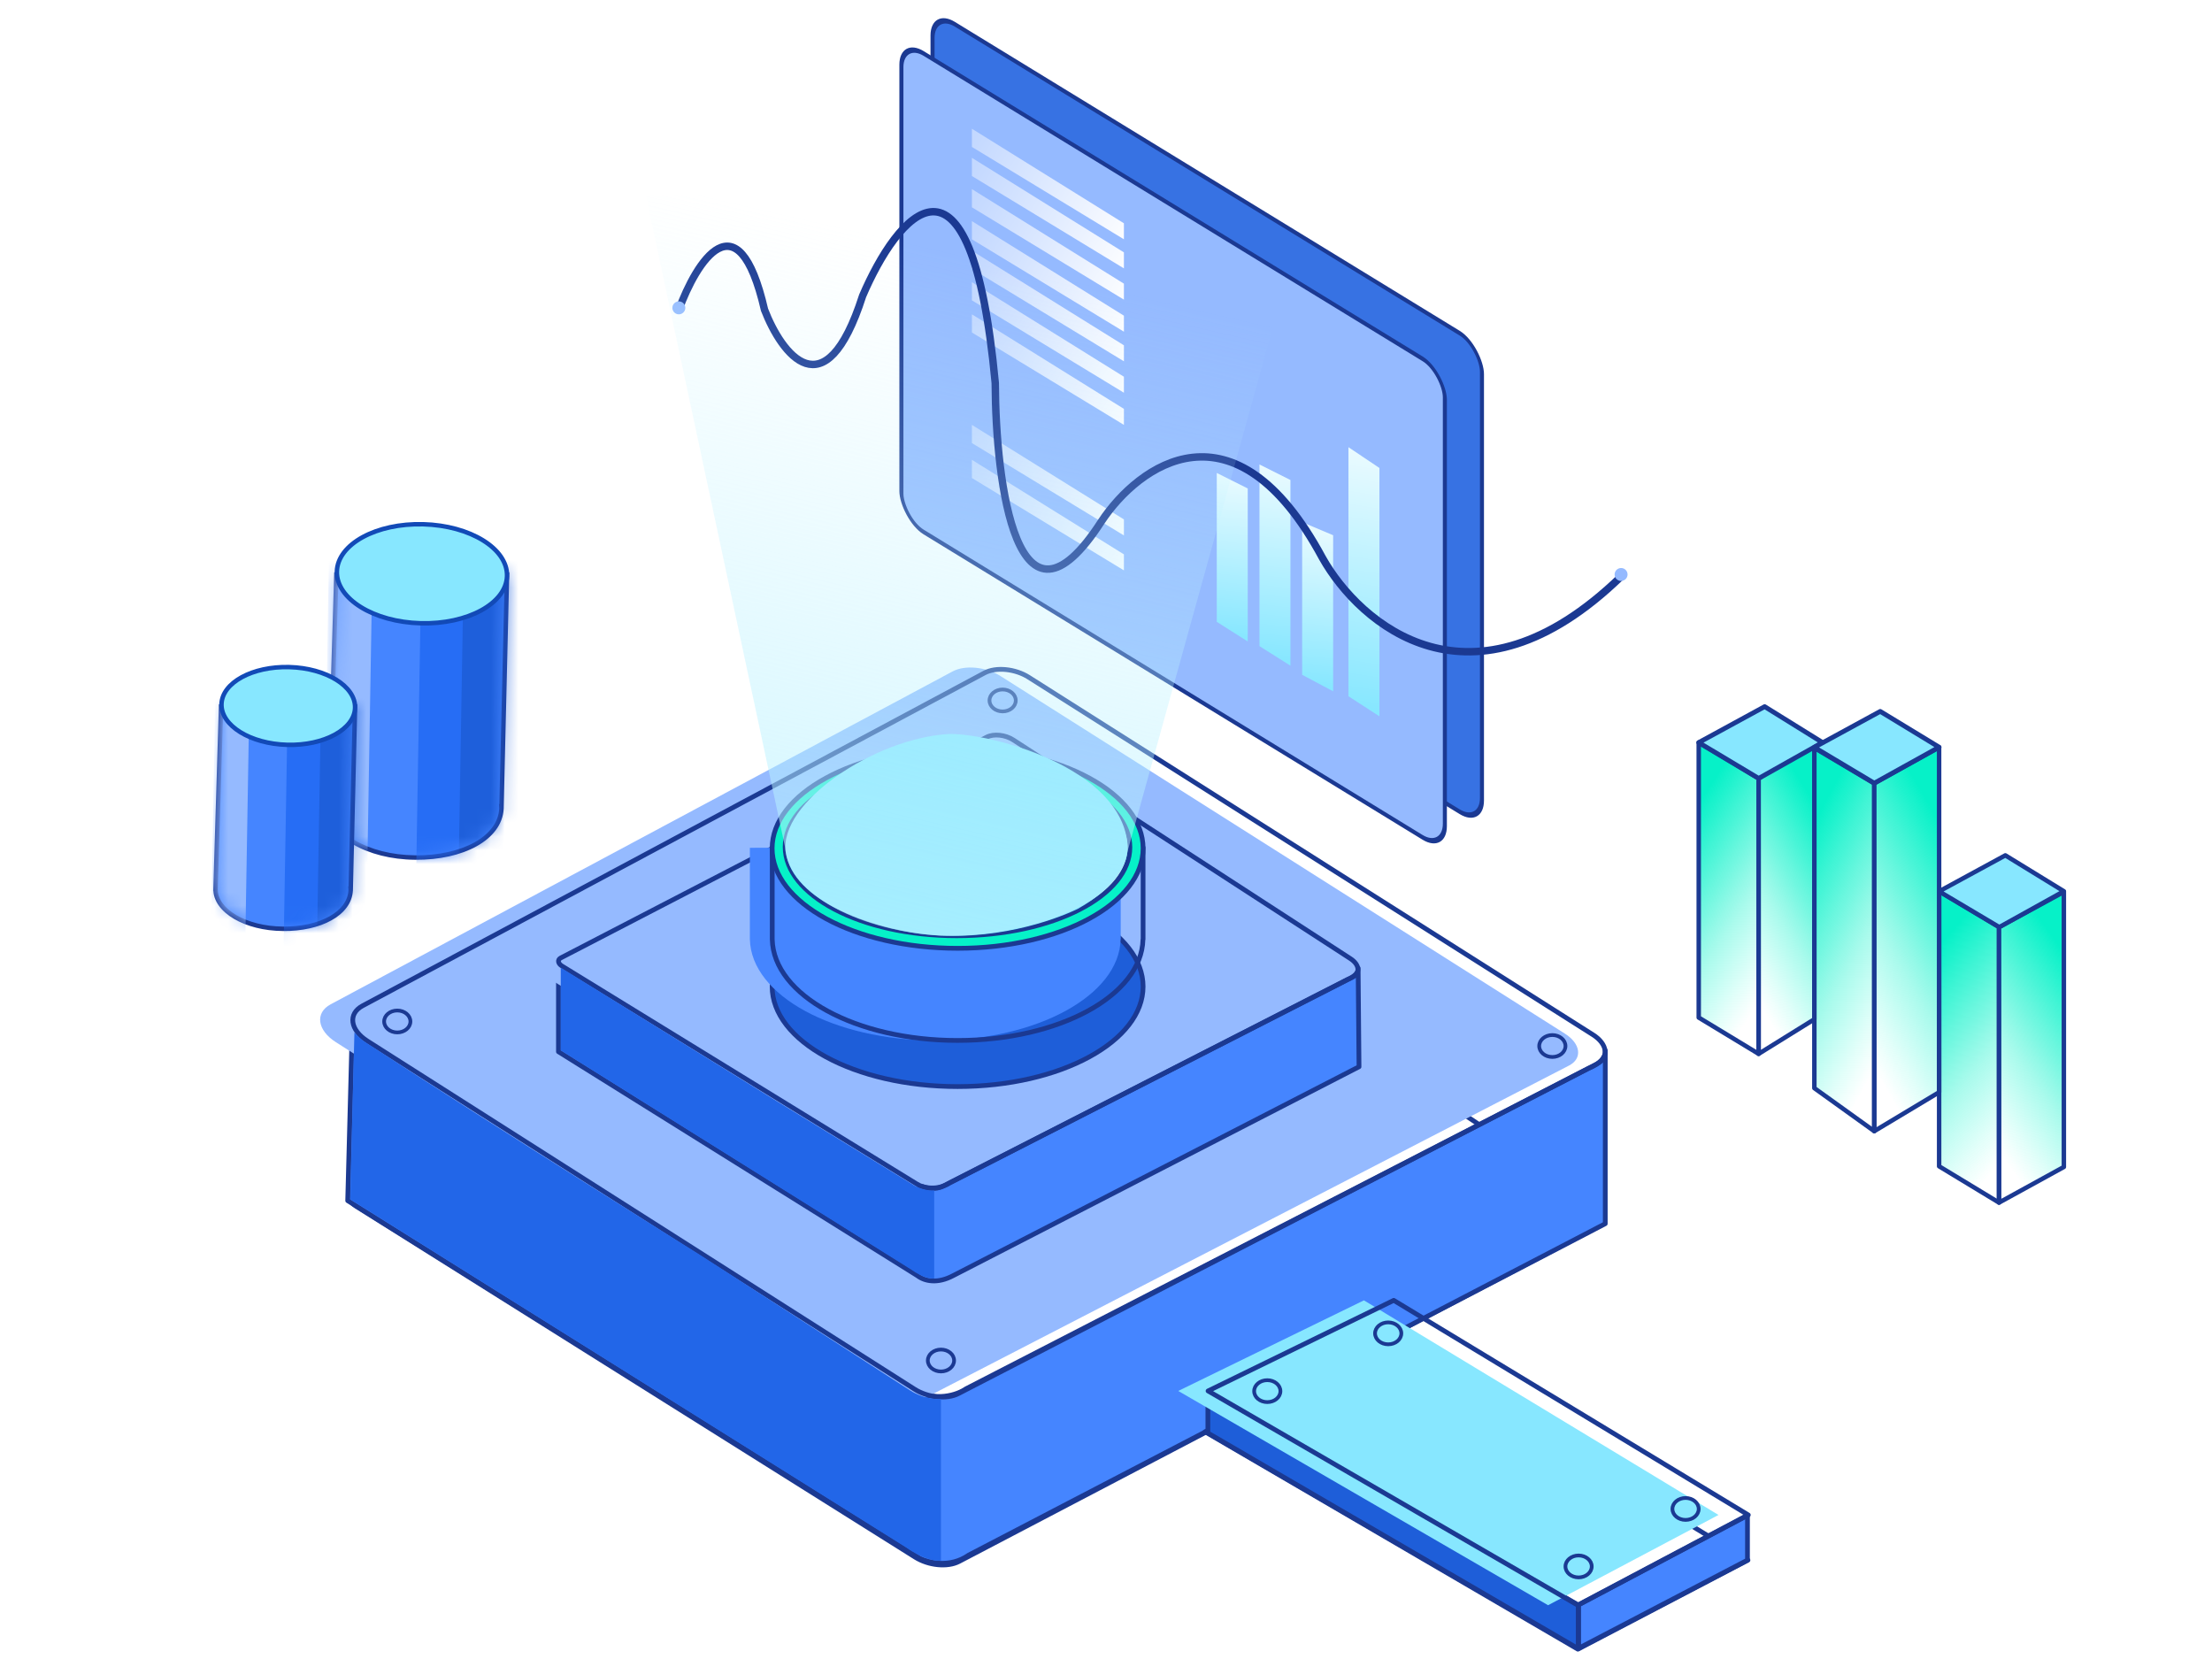 <svg width="160" height="120" viewBox="0 0 160 120" fill="none" xmlns="http://www.w3.org/2000/svg">
<g clip-path="url(#clip0_1269_12380)">
<rect width="160" height="120" fill=""/>
<path d="M140.262 84.362V64.467L144.594 67.06V86.987L140.262 84.362Z" fill="url(#paint0_linear_1269_12380)" stroke="#1B3992" stroke-width="0.323" stroke-linejoin="round"/>
<path d="M149.285 84.41V64.514L144.594 67.061V86.987L149.285 84.41Z" fill="url(#paint1_linear_1269_12380)" stroke="#1B3992" stroke-width="0.323" stroke-linejoin="round"/>
<path d="M144.614 67.061L140.26 64.475L145.052 61.87L149.285 64.466L144.614 67.061Z" fill="#87E7FF" stroke="#1B3992" stroke-width="0.323" stroke-linejoin="round"/>
<path d="M122.874 73.603V53.707L127.207 56.301V76.227L122.874 73.603Z" fill="url(#paint2_linear_1269_12380)" stroke="#1B3992" stroke-width="0.323" stroke-linejoin="round"/>
<path d="M131.236 73.727L131.236 53.731L127.206 56.302V76.228L131.236 73.727Z" fill="url(#paint3_linear_1269_12380)" stroke="#1B3992" stroke-width="0.323" stroke-linejoin="round"/>
<path d="M127.21 56.303L122.872 53.71L127.643 51.111L131.825 53.707L127.21 56.303Z" fill="#87E7FF" stroke="#1B3992" stroke-width="0.343" stroke-linejoin="round"/>
<path d="M131.237 78.708V54.097L135.57 56.667V81.819L131.237 78.708Z" fill="url(#paint4_linear_1269_12380)" stroke="#1B3992" stroke-width="0.323" stroke-linejoin="round"/>
<path d="M140.261 79.005V54.052L135.57 56.66V81.82L140.261 79.005Z" fill="url(#paint5_linear_1269_12380)" stroke="#1B3992" stroke-width="0.323" stroke-linejoin="round"/>
<path d="M135.571 56.648L131.232 54.056L136.003 51.457L140.261 54.045L135.571 56.648Z" fill="#87E7FF" stroke="#1B3992" stroke-width="0.343" stroke-linejoin="round"/>
<path d="M40.619 76.32C40.326 76.138 40.29 75.865 40.542 75.738L71.702 60.005C72.215 59.746 73.057 59.841 73.634 60.224L97.781 76.232C98.426 76.659 98.488 77.271 97.917 77.561L68.323 92.572C67.825 92.824 67.013 92.743 66.434 92.382L40.619 76.32Z" stroke="#1B3992" stroke-width="0.343"/>
<path d="M25.722 87.227C25.206 86.903 25.145 86.422 25.59 86.197L74.519 61.403C75.376 60.969 76.784 61.131 77.745 61.774L115.02 86.72C116.073 87.425 116.18 88.428 115.254 88.913L69.367 112.946C68.539 113.38 67.168 113.246 66.196 112.635L25.722 87.227Z" stroke="#1B3992" stroke-width="0.343"/>
<path d="M25.15 86.848L25.492 73.821C25.492 74.114 25.934 74.448 26.155 74.578L65.944 100.451C67.638 101.47 69.272 100.876 69.878 100.451L114.888 77.284C115.821 76.908 116.079 76.442 116.113 76.127V75.981C116.118 76.025 116.118 76.074 116.113 76.127V88.514L70.065 112.485C68.679 113.451 67.132 113.009 66.532 112.724L25.15 86.848Z" fill="#4585FF" stroke="#1B3992" stroke-width="0.343" stroke-linejoin="round"/>
<g filter="url(#filter0_i_1269_12380)">
<path d="M26.449 75.382C25.098 74.522 24.924 73.259 26.072 72.645L71.06 48.566C71.96 48.084 73.468 48.231 74.53 48.904L115.349 74.765C116.497 75.492 116.635 76.564 115.648 77.074L69.472 100.914C68.566 101.382 67.072 101.229 66.02 100.56L26.449 75.382Z" fill="#95BAFF"/>
</g>
<path d="M26.574 75.3C25.317 74.5 25.155 73.325 26.222 72.754L71.211 48.675C72.04 48.232 73.428 48.367 74.406 48.986L115.225 74.847C116.277 75.514 116.404 76.497 115.499 76.964L69.323 100.804C68.489 101.235 67.113 101.094 66.145 100.478L26.574 75.3Z" stroke="#1B3992" stroke-width="0.343"/>
<path d="M40.394 76.073V69.48C40.394 69.665 40.673 69.876 40.813 69.958L66.182 85.575C67.254 86.219 68.289 85.843 68.672 85.575L97.462 70.85C98.06 70.609 98.22 70.309 98.238 70.11L98.237 70.025C98.24 70.05 98.241 70.079 98.238 70.11L98.301 77.162L68.936 92.275C67.815 92.868 66.899 92.685 66.359 92.275L40.394 76.073Z" fill="#4585FF" stroke="#1B3992" stroke-width="0.343" stroke-linejoin="round"/>
<g filter="url(#filter1_i_1269_12380)">
<path d="M40.526 69.957C40.133 69.716 40.08 69.352 40.412 69.18L71.222 53.209C71.801 52.908 72.759 53.01 73.424 53.442L97.807 69.261C98.557 69.748 98.638 70.455 97.981 70.79L68.33 85.925C67.765 86.213 66.842 86.124 66.179 85.716L40.526 69.957Z" fill="#95BAFF"/>
</g>
<path d="M40.646 69.873C40.352 69.692 40.312 69.419 40.561 69.29L71.371 53.319C71.877 53.056 72.716 53.145 73.298 53.523L97.68 69.341C98.337 69.767 98.408 70.386 97.833 70.68L68.181 85.814C67.687 86.067 66.88 85.988 66.3 85.632L40.646 69.873Z" stroke="#1B3992" stroke-width="0.343"/>
<path d="M82.683 71.363C82.683 73.315 81.229 75.12 78.793 76.447C76.364 77.771 72.996 78.594 69.267 78.594C65.538 78.594 62.17 77.771 59.741 76.447C57.306 75.12 55.851 73.315 55.851 71.363C55.851 69.412 57.306 67.607 59.741 66.28C62.17 64.956 65.538 64.132 69.267 64.132C72.996 64.132 76.364 64.956 78.793 66.28C81.229 67.607 82.683 69.412 82.683 71.363Z" fill="#1E5ED9" stroke="#1B3992" stroke-width="0.343"/>
<g filter="url(#filter2_i_1269_12380)">
<path fill-rule="evenodd" clip-rule="evenodd" d="M75.509 61.303L82.682 61.296V67.951H82.673C82.581 71.996 76.614 75.259 69.266 75.259C61.918 75.259 55.951 71.996 55.858 67.951H55.857V67.864C55.857 67.862 55.857 67.859 55.857 67.856C55.857 67.853 55.857 67.851 55.857 67.848V61.323L62.98 61.316C64.855 60.766 66.994 60.454 69.266 60.454C71.52 60.454 73.644 60.761 75.509 61.303Z" fill="#4585FF"/>
</g>
<path d="M75.509 61.303L75.461 61.468C75.477 61.472 75.493 61.475 75.509 61.475L75.509 61.303ZM82.682 61.296H82.853C82.853 61.251 82.835 61.207 82.803 61.175C82.771 61.142 82.727 61.124 82.682 61.124L82.682 61.296ZM82.682 67.951V68.123C82.777 68.123 82.853 68.046 82.853 67.951H82.682ZM82.673 67.951V67.78C82.58 67.78 82.504 67.854 82.502 67.947L82.673 67.951ZM55.858 67.951L56.03 67.947C56.028 67.854 55.952 67.78 55.858 67.78V67.951ZM55.857 67.951H55.686C55.686 68.046 55.763 68.123 55.857 68.123V67.951ZM55.857 67.864H56.029L56.029 67.864L55.857 67.864ZM55.857 67.848L56.029 67.848V67.848H55.857ZM55.857 61.323L55.857 61.152C55.763 61.152 55.686 61.228 55.686 61.323H55.857ZM62.98 61.316L62.98 61.487C62.996 61.487 63.012 61.485 63.028 61.48L62.98 61.316ZM75.509 61.475L82.682 61.467L82.682 61.124L75.509 61.132L75.509 61.475ZM82.511 61.296V67.951H82.853V61.296H82.511ZM82.682 67.78H82.673V68.123H82.682V67.78ZM82.502 67.947C82.458 69.88 81.007 71.663 78.608 72.971C76.216 74.276 72.917 75.087 69.266 75.087V75.43C72.963 75.43 76.321 74.609 78.773 73.272C81.218 71.938 82.797 70.067 82.845 67.955L82.502 67.947ZM69.266 75.087C65.615 75.087 62.316 74.276 59.924 72.971C57.525 71.663 56.074 69.88 56.03 67.947L55.687 67.955C55.735 70.067 57.314 71.938 59.759 73.272C62.211 74.609 65.569 75.43 69.266 75.43V75.087ZM55.858 67.78H55.857V68.123H55.858V67.78ZM56.029 67.951V67.864H55.686V67.951H56.029ZM56.029 67.864C56.029 67.861 56.029 67.859 56.029 67.856H55.686C55.686 67.859 55.686 67.862 55.686 67.865L56.029 67.864ZM56.029 67.856C56.029 67.853 56.029 67.851 56.029 67.848L55.686 67.847C55.686 67.85 55.686 67.853 55.686 67.856H56.029ZM56.029 67.848V61.323H55.686V67.848H56.029ZM55.858 61.495L62.98 61.487L62.98 61.144L55.857 61.152L55.858 61.495ZM63.028 61.48C64.886 60.935 67.01 60.625 69.266 60.625V60.282C66.979 60.282 64.823 60.596 62.931 61.151L63.028 61.48ZM69.266 60.625C71.505 60.625 73.613 60.93 75.461 61.468L75.557 61.139C73.676 60.591 71.535 60.282 69.266 60.282V60.625Z" fill="#1B3992"/>
<path d="M114.133 119.29L87.166 103.562L100.813 97.238L126.435 112.85L114.133 119.29Z" stroke="#1B3992" stroke-width="0.343" stroke-linejoin="round"/>
<path d="M126.4 112.847V109.606L114.185 116.074V119.224L126.4 112.847Z" fill="#4585FF" stroke="#1B3992" stroke-width="0.343" stroke-linejoin="round"/>
<path d="M87.369 103.653V100.626L114.157 116.09V119.251L87.369 103.653Z" fill="#1E5ED9" stroke="#1B3992" stroke-width="0.343" stroke-linejoin="round"/>
<g filter="url(#filter3_i_1269_12380)">
<path d="M114.133 116.11L87.382 100.611L100.813 94.058L126.46 109.581L114.133 116.11Z" fill="#87E7FF"/>
</g>
<path d="M114.133 116.11L87.382 100.611L100.813 94.058L126.46 109.581L114.133 116.11Z" stroke="#1B3992" stroke-width="0.343" stroke-linejoin="round"/>
<path d="M82.683 61.362C82.683 63.314 81.229 65.119 78.793 66.446C76.364 67.77 72.996 68.594 69.267 68.594C65.538 68.594 62.17 67.77 59.741 66.446C57.306 65.119 55.851 63.314 55.851 61.362C55.851 59.411 57.306 57.606 59.741 56.279C62.17 54.955 65.538 54.131 69.267 54.131C72.996 54.131 76.364 54.955 78.793 56.279C81.229 57.606 82.683 59.411 82.683 61.362Z" fill="#06F1C8" stroke="#1B3992" stroke-width="0.343"/>
<path d="M81.727 61.294C81.727 63.009 80.379 64.605 78.102 65.782C75.833 66.954 72.688 67.685 69.204 67.685C65.72 67.685 62.603 66.946 60.363 65.766C58.115 64.582 56.792 62.978 56.792 61.262C56.792 59.545 58.114 57.958 60.362 56.79C62.602 55.626 65.719 54.903 69.204 54.903C72.688 54.903 75.833 55.634 78.102 56.806C80.379 57.983 81.727 59.579 81.727 61.294Z" fill="#D9D9D9" stroke="#1B3992" stroke-width="0.343"/>
<path d="M81.567 61.183C81.194 55.472 71.553 53.006 68.607 53.092C63.231 53.419 56.311 58.068 56.835 61.649C57.356 65.209 63.078 67.096 66.587 67.542C71.734 68.197 76.279 66.554 77.961 65.74C80.706 64.196 81.649 62.425 81.567 61.183Z" fill="#87E7FF"/>
<path fill-rule="evenodd" clip-rule="evenodd" d="M63.59 61.502L69.544 62.525C69.809 62.571 70.147 62.42 70.287 62.194C70.333 62.119 70.349 62.047 70.351 61.98L70.325 61.517L70.088 57.064L70.093 57.056C70.068 56.702 69.797 56.413 69.329 56.333C68.834 56.248 68.252 56.415 67.821 56.733L63.489 59.692C63.285 59.832 63.106 60.01 62.985 60.206C62.645 60.756 62.846 61.299 63.422 61.474C63.427 61.466 63.493 61.486 63.59 61.502Z" fill=""/>
<path fill-rule="evenodd" clip-rule="evenodd" d="M70.716 58.372C70.684 57.791 71.306 57.164 72.098 56.975C72.894 56.778 73.559 57.092 73.582 57.672L73.776 61.467C73.807 62.048 73.185 62.675 72.394 62.864C71.597 63.061 70.932 62.746 70.909 62.167L70.716 58.372Z" fill=""/>
<rect x="0.146" y="0.261" width="46.589" height="34.614" rx="1.886" transform="matrix(0.853 0.522 0 1 67.329 0.429)" fill="#3772E3" stroke="#1B3992" stroke-width="0.343"/>
<rect x="0.146" y="0.261" width="46.085" height="34.614" rx="1.886" transform="matrix(0.853 0.522 0 1 65.076 2.546)" fill="#95BAFF" stroke="#1B3992" stroke-width="0.343"/>
<path d="M70.301 10.628V9.312L81.296 16.151V17.309L70.301 10.628Z" fill="url(#paint6_linear_1269_12380)"/>
<path d="M70.301 12.732V11.416L81.296 18.255V19.413L70.301 12.732Z" fill="url(#paint7_linear_1269_12380)"/>
<path d="M70.301 14.995V13.679L81.296 20.518V21.675L70.301 14.995Z" fill="url(#paint8_linear_1269_12380)"/>
<path d="M70.301 17.31V15.995L81.296 22.834V23.991L70.301 17.31Z" fill="url(#paint9_linear_1269_12380)"/>
<path d="M70.301 19.453V18.138L81.296 24.977V26.134L70.301 19.453Z" fill="url(#paint10_linear_1269_12380)"/>
<path d="M70.301 21.726V20.411L81.296 27.25V28.407L70.301 21.726Z" fill="url(#paint11_linear_1269_12380)"/>
<path d="M70.301 24.051V22.736L81.296 29.575V30.732L70.301 24.051Z" fill="url(#paint12_linear_1269_12380)"/>
<path d="M70.301 32.048V30.733L81.296 37.572V38.729L70.301 32.048Z" fill="url(#paint13_linear_1269_12380)"/>
<path d="M70.301 34.576V33.26L81.296 40.099V41.257L70.301 34.576Z" fill="url(#paint14_linear_1269_12380)"/>
<path d="M90.252 35.332L88.012 34.209V44.98L90.252 46.397V35.332Z" fill="url(#paint15_linear_1269_12380)"/>
<path d="M93.341 34.72L91.101 33.596V46.735L93.341 48.152V34.72Z" fill="url(#paint16_linear_1269_12380)"/>
<path d="M96.43 38.715L94.189 37.77V48.812L96.43 50.003V38.715Z" fill="url(#paint17_linear_1269_12380)"/>
<path d="M99.778 33.85L97.537 32.347V50.361L99.778 51.812V33.85Z" fill="url(#paint18_linear_1269_12380)"/>
<path d="M49.103 22.404C50.369 18.939 53.38 14.089 55.299 22.404C56.532 25.601 59.676 29.879 62.394 21.405C64.858 15.639 70.227 8.828 71.989 27.703C72.013 34.975 73.581 47.16 79.664 37.723C82.341 33.672 89.287 28.527 95.654 40.352C98.355 45.161 106.456 52.163 117.258 41.703" stroke="#1B3992" stroke-width="0.539" stroke-linejoin="round"/>
<circle cx="117.258" cy="41.554" r="0.468" fill="#95BAFF"/>
<circle cx="49.103" cy="22.268" r="0.468" fill="#95BAFF"/>
<path d="M67.573 92.475V86.107C66.944 86.151 66.344 85.884 66.122 85.745L56.27 79.704L40.562 69.991V75.97L65.948 91.856C66.695 92.39 67.326 92.507 67.573 92.475Z" fill="#2266E8"/>
<path d="M68.062 112.889V101.192C67.082 101.261 66.211 100.813 65.866 100.597L50.666 90.789C50.666 90.789 35.83 81.516 26.451 75.4C25.984 75.096 25.636 74.679 25.636 74.679L25.339 86.75L65.53 111.925C66.694 112.756 67.678 112.94 68.062 112.889Z" fill="#2266E8"/>
<ellipse cx="91.666" cy="100.625" rx="0.95" ry="0.793" fill="" stroke="#1B3992" stroke-width="0.27"/>
<ellipse cx="100.412" cy="96.445" rx="0.95" ry="0.793" fill="" stroke="#1B3992" stroke-width="0.27"/>
<ellipse cx="112.285" cy="75.661" rx="0.95" ry="0.793" fill="" stroke="#1B3992" stroke-width="0.27"/>
<ellipse cx="68.062" cy="98.409" rx="0.95" ry="0.793" fill="" stroke="#1B3992" stroke-width="0.27"/>
<ellipse cx="28.736" cy="73.886" rx="0.95" ry="0.793" fill="" stroke="#1B3992" stroke-width="0.27"/>
<ellipse cx="72.523" cy="50.666" rx="0.95" ry="0.793" fill="" stroke="#1B3992" stroke-width="0.27"/>
<ellipse cx="121.922" cy="109.146" rx="0.95" ry="0.793" fill="" stroke="#1B3992" stroke-width="0.27"/>
<ellipse cx="114.184" cy="113.305" rx="0.95" ry="0.793" fill="" stroke="#1B3992" stroke-width="0.27"/>
<path d="M94.736 14.065L81.471 61.899C80.804 65.725 73.402 67.877 67.981 67.679C62.449 67.34 57.053 64.852 56.783 61.271L46.716 14.15L94.736 14.065Z" fill="url(#paint19_linear_1269_12380)"/>
<path fill-rule="evenodd" clip-rule="evenodd" d="M24.33 41.559L23.819 58.322L23.821 58.322C23.82 58.34 23.82 58.359 23.82 58.378C23.803 60.366 26.584 62 30.029 62.028C33.475 62.056 36.156 60.619 36.27 58.499C36.271 58.441 36.269 58.384 36.265 58.327L36.276 58.327L36.672 41.563L24.33 41.559Z" fill="#4585FF"/>
<path d="M23.819 58.322L23.657 58.317L23.652 58.483L23.819 58.483L23.819 58.322ZM24.33 41.559L24.33 41.397L24.173 41.397L24.169 41.554L24.33 41.559ZM23.821 58.322L23.982 58.327L23.988 58.16L23.821 58.16L23.821 58.322ZM23.82 58.378L23.658 58.377L23.82 58.378ZM30.029 62.028L30.028 62.19L30.029 62.028ZM36.27 58.499L36.432 58.507L36.432 58.5L36.27 58.499ZM36.265 58.327L36.265 58.165L36.091 58.165L36.103 58.338L36.265 58.327ZM36.276 58.327L36.276 58.488L36.434 58.488L36.437 58.33L36.276 58.327ZM36.672 41.563L36.834 41.567L36.838 41.402L36.673 41.402L36.672 41.563ZM23.98 58.327L24.492 41.564L24.169 41.554L23.657 58.317L23.98 58.327ZM23.821 58.16L23.819 58.16L23.819 58.483L23.821 58.483L23.821 58.16ZM23.981 58.379C23.982 58.362 23.982 58.345 23.982 58.327L23.659 58.316C23.659 58.336 23.658 58.356 23.658 58.377L23.981 58.379ZM30.031 61.867C28.331 61.853 26.803 61.443 25.708 60.799C24.609 60.152 23.974 59.291 23.981 58.379L23.658 58.377C23.649 59.453 24.396 60.403 25.544 61.078C26.697 61.755 28.282 62.176 30.028 62.19L30.031 61.867ZM36.109 58.49C36.056 59.476 35.406 60.323 34.321 60.928C33.236 61.532 31.733 61.88 30.031 61.867L30.028 62.19C31.772 62.204 33.333 61.848 34.478 61.21C35.623 60.573 36.371 59.641 36.432 58.507L36.109 58.49ZM36.103 58.338C36.107 58.391 36.109 58.444 36.109 58.497L36.432 58.5C36.433 58.438 36.431 58.376 36.426 58.315L36.103 58.338ZM36.276 58.165L36.265 58.165L36.265 58.488L36.276 58.488L36.276 58.165ZM36.511 41.56L36.114 58.323L36.437 58.33L36.834 41.567L36.511 41.56ZM24.33 41.721L36.672 41.725L36.673 41.402L24.33 41.397L24.33 41.721Z" fill="#1B3992"/>
<mask id="mask0_1269_12380" style="mask-type:alpha" maskUnits="userSpaceOnUse" x="23" y="41" width="14" height="21">
<path fill-rule="evenodd" clip-rule="evenodd" d="M24.329 41.557L23.818 58.216L23.939 58.215C23.935 58.268 23.933 58.32 23.932 58.373C23.931 60.279 26.602 61.881 30.048 61.909C33.494 61.937 35.933 60.523 36.167 58.545C36.173 58.383 36.163 58.225 36.138 58.071L36.534 41.44L24.329 41.557Z" fill="#4585FF"/>
</mask>
<g mask="url(#mask0_1269_12380)">
<rect x="30.072" y="65.003" width="26.714" height="3.156" transform="rotate(-89.034 30.072 65.003)" fill="#266DF5"/>
<rect x="23.375" y="64.957" width="26.714" height="3.156" transform="rotate(-89.034 23.375 64.957)" fill="#95BAFF"/>
<rect x="33.148" y="64.332" width="26.714" height="5.047" transform="rotate(-89.034 33.148 64.332)" fill="#1E5FDB"/>
</g>
<ellipse cx="30.521" cy="41.501" rx="3.582" ry="6.155" transform="rotate(-88.447 30.521 41.501)" fill="#87E7FF" stroke="#124AB7" stroke-width="0.323"/>
<path fill-rule="evenodd" clip-rule="evenodd" d="M15.991 51.112L15.589 64.272L15.591 64.272C15.59 64.287 15.59 64.302 15.59 64.317C15.577 65.877 17.76 67.161 20.465 67.183C23.171 67.205 25.275 66.076 25.365 64.412C25.365 64.366 25.364 64.321 25.36 64.276L25.369 64.276L25.681 51.115L15.991 51.112Z" fill="#4585FF"/>
<path d="M15.589 64.272L15.427 64.268L15.422 64.434L15.589 64.434L15.589 64.272ZM15.991 51.112L15.991 50.95L15.834 50.95L15.829 51.107L15.991 51.112ZM15.591 64.272L15.752 64.278L15.758 64.111L15.591 64.111L15.591 64.272ZM15.59 64.317L15.751 64.318L15.59 64.317ZM20.465 67.183L20.466 67.021L20.465 67.183ZM25.365 64.412L25.527 64.42L25.527 64.413L25.365 64.412ZM25.36 64.276L25.361 64.115L25.187 64.114L25.199 64.288L25.36 64.276ZM25.369 64.276L25.369 64.438L25.527 64.438L25.531 64.28L25.369 64.276ZM25.681 51.115L25.842 51.119L25.846 50.954L25.681 50.954L25.681 51.115ZM15.751 64.278L16.152 51.117L15.829 51.107L15.427 64.268L15.751 64.278ZM15.591 64.111L15.589 64.111L15.589 64.434L15.591 64.434L15.591 64.111ZM15.751 64.318C15.752 64.305 15.752 64.291 15.752 64.278L15.429 64.267C15.428 64.283 15.428 64.299 15.428 64.315L15.751 64.318ZM20.466 67.021C19.137 67.01 17.944 66.689 17.09 66.187C16.232 65.683 15.746 65.016 15.751 64.318L15.428 64.315C15.421 65.178 16.02 65.933 16.926 66.466C17.837 67.002 19.088 67.333 20.464 67.344L20.466 67.021ZM25.203 64.403C25.162 65.161 24.663 65.817 23.817 66.288C22.972 66.759 21.799 67.032 20.466 67.021L20.464 67.344C21.837 67.356 23.069 67.075 23.974 66.571C24.88 66.067 25.477 65.326 25.526 64.42L25.203 64.403ZM25.199 64.288C25.202 64.329 25.203 64.369 25.203 64.41L25.527 64.413C25.527 64.363 25.525 64.314 25.522 64.264L25.199 64.288ZM25.369 64.115L25.361 64.115L25.36 64.438L25.369 64.438L25.369 64.115ZM25.519 51.111L25.207 64.272L25.531 64.28L25.842 51.119L25.519 51.111ZM15.991 51.273L25.681 51.277L25.681 50.954L15.991 50.95L15.991 51.273Z" fill="#1B3992"/>
<mask id="mask1_1269_12380" style="mask-type:alpha" maskUnits="userSpaceOnUse" x="15" y="51" width="11" height="17">
<path fill-rule="evenodd" clip-rule="evenodd" d="M15.991 51.11L15.589 64.19L15.684 64.189C15.681 64.23 15.679 64.271 15.679 64.312C15.678 65.809 17.775 67.067 20.48 67.088C23.186 67.11 25.101 66 25.284 64.447C25.289 64.32 25.282 64.196 25.262 64.075L25.573 51.018L15.991 51.11Z" fill="#4585FF"/>
</mask>
<g mask="url(#mask1_1269_12380)">
<rect x="20.499" y="69.517" width="20.973" height="2.478" transform="rotate(-89.034 20.499 69.517)" fill="#266DF5"/>
<rect x="15.241" y="69.481" width="20.973" height="2.478" transform="rotate(-89.034 15.241 69.481)" fill="#95BAFF"/>
<rect x="22.915" y="68.991" width="20.973" height="3.962" transform="rotate(-89.034 22.915 68.991)" fill="#1E5FDB"/>
</g>
<ellipse cx="20.852" cy="51.064" rx="2.812" ry="4.832" transform="rotate(-88.447 20.852 51.064)" fill="#87E7FF" stroke="#124AB7" stroke-width="0.323"/>
</g>
<defs>
<filter id="filter0_i_1269_12380" x="25.311" y="48.283" width="90.996" height="52.901" filterUnits="userSpaceOnUse" color-interpolation-filters="sRGB">
<feFlood flood-opacity="0" result="BackgroundImageFix"/>
<feBlend mode="normal" in="SourceGraphic" in2="BackgroundImageFix" result="shape"/>
<feColorMatrix in="SourceAlpha" type="matrix" values="0 0 0 0 0 0 0 0 0 0 0 0 0 0 0 0 0 0 127 0" result="hardAlpha"/>
<feOffset dx="-2.156"/>
<feComposite in2="hardAlpha" operator="arithmetic" k2="-1" k3="1"/>
<feColorMatrix type="matrix" values="0 0 0 0 0.873 0 0 0 0 0.917 0 0 0 0 1 0 0 0 1 0"/>
<feBlend mode="normal" in2="shape" result="effect1_innerShadow_1269_12380"/>
</filter>
<filter id="filter1_i_1269_12380" x="40.193" y="53.037" width="58.232" height="33.057" filterUnits="userSpaceOnUse" color-interpolation-filters="sRGB">
<feFlood flood-opacity="0" result="BackgroundImageFix"/>
<feBlend mode="normal" in="SourceGraphic" in2="BackgroundImageFix" result="shape"/>
<feColorMatrix in="SourceAlpha" type="matrix" values="0 0 0 0 0 0 0 0 0 0 0 0 0 0 0 0 0 0 127 0" result="hardAlpha"/>
<feOffset dx="-2.156"/>
<feComposite in2="hardAlpha" operator="arithmetic" k2="-1" k3="1"/>
<feColorMatrix type="matrix" values="0 0 0 0 0.873 0 0 0 0 0.917 0 0 0 0 1 0 0 0 1 0"/>
<feBlend mode="normal" in2="shape" result="effect1_innerShadow_1269_12380"/>
</filter>
<filter id="filter2_i_1269_12380" x="55.685" y="60.282" width="27.168" height="15.148" filterUnits="userSpaceOnUse" color-interpolation-filters="sRGB">
<feFlood flood-opacity="0" result="BackgroundImageFix"/>
<feBlend mode="normal" in="SourceGraphic" in2="BackgroundImageFix" result="shape"/>
<feColorMatrix in="SourceAlpha" type="matrix" values="0 0 0 0 0 0 0 0 0 0 0 0 0 0 0 0 0 0 127 0" result="hardAlpha"/>
<feOffset dx="-1.617"/>
<feComposite in2="hardAlpha" operator="arithmetic" k2="-1" k3="1"/>
<feColorMatrix type="matrix" values="0 0 0 0 0.698 0 0 0 0 0.803 0 0 0 0 1 0 0 0 0.56 0"/>
<feBlend mode="normal" in2="shape" result="effect1_innerShadow_1269_12380"/>
</filter>
<filter id="filter3_i_1269_12380" x="87.21" y="93.887" width="39.422" height="22.395" filterUnits="userSpaceOnUse" color-interpolation-filters="sRGB">
<feFlood flood-opacity="0" result="BackgroundImageFix"/>
<feBlend mode="normal" in="SourceGraphic" in2="BackgroundImageFix" result="shape"/>
<feColorMatrix in="SourceAlpha" type="matrix" values="0 0 0 0 0 0 0 0 0 0 0 0 0 0 0 0 0 0 127 0" result="hardAlpha"/>
<feOffset dx="-2.156"/>
<feComposite in2="hardAlpha" operator="arithmetic" k2="-1" k3="1"/>
<feColorMatrix type="matrix" values="0 0 0 0 0.827 0 0 0 0 0.965 0 0 0 0 1 0 0 0 1 0"/>
<feBlend mode="normal" in2="shape" result="effect1_innerShadow_1269_12380"/>
</filter>
<linearGradient id="paint0_linear_1269_12380" x1="147.571" y1="59.866" x2="158.03" y2="68.811" gradientUnits="userSpaceOnUse">
<stop stop-color="#06F1C8"/>
<stop offset="0.548" stop-color="#06F1C8" stop-opacity="0.37"/>
<stop offset="0.986" stop-color="#1EFFD8" stop-opacity="0"/>
</linearGradient>
<linearGradient id="paint1_linear_1269_12380" x1="143.707" y1="61.069" x2="133.611" y2="68.3" gradientUnits="userSpaceOnUse">
<stop stop-color="#06F1C8"/>
<stop offset="0.556" stop-color="#06F1C8" stop-opacity="0.37"/>
<stop offset="0.986" stop-color="#1EFFD8" stop-opacity="0"/>
</linearGradient>
<linearGradient id="paint2_linear_1269_12380" x1="128.026" y1="50.255" x2="137.852" y2="56.741" gradientUnits="userSpaceOnUse">
<stop stop-color="#06F1C8"/>
<stop offset="0.556" stop-color="#06F1C8" stop-opacity="0.37"/>
<stop offset="0.986" stop-color="#1EFFD8" stop-opacity="0"/>
</linearGradient>
<linearGradient id="paint3_linear_1269_12380" x1="126.444" y1="50.282" x2="116.919" y2="56.137" gradientUnits="userSpaceOnUse">
<stop stop-color="#06F1C8"/>
<stop offset="0.556" stop-color="#06F1C8" stop-opacity="0.37"/>
<stop offset="0.986" stop-color="#1EFFD8" stop-opacity="0"/>
</linearGradient>
<linearGradient id="paint4_linear_1269_12380" x1="136.389" y1="49.847" x2="147.346" y2="55.722" gradientUnits="userSpaceOnUse">
<stop stop-color="#06F1C8"/>
<stop offset="0.556" stop-color="#06F1C8" stop-opacity="0.37"/>
<stop offset="0.986" stop-color="#1EFFD8" stop-opacity="0"/>
</linearGradient>
<linearGradient id="paint5_linear_1269_12380" x1="134.683" y1="49.796" x2="123.249" y2="56.423" gradientUnits="userSpaceOnUse">
<stop stop-color="#06F1C8"/>
<stop offset="0.556" stop-color="#06F1C8" stop-opacity="0.37"/>
<stop offset="0.986" stop-color="#1EFFD8" stop-opacity="0"/>
</linearGradient>
<linearGradient id="paint6_linear_1269_12380" x1="82.169" y1="17.309" x2="70.301" y2="10.201" gradientUnits="userSpaceOnUse">
<stop stop-color="white"/>
<stop offset="1" stop-color="#C3D8FF"/>
</linearGradient>
<linearGradient id="paint7_linear_1269_12380" x1="82.169" y1="19.413" x2="70.301" y2="12.305" gradientUnits="userSpaceOnUse">
<stop stop-color="white"/>
<stop offset="1" stop-color="#C3D8FF"/>
</linearGradient>
<linearGradient id="paint8_linear_1269_12380" x1="82.169" y1="21.675" x2="70.301" y2="14.568" gradientUnits="userSpaceOnUse">
<stop stop-color="white"/>
<stop offset="1" stop-color="#C3D8FF"/>
</linearGradient>
<linearGradient id="paint9_linear_1269_12380" x1="82.169" y1="23.991" x2="70.301" y2="16.883" gradientUnits="userSpaceOnUse">
<stop stop-color="white"/>
<stop offset="1" stop-color="#C3D8FF"/>
</linearGradient>
<linearGradient id="paint10_linear_1269_12380" x1="82.169" y1="26.134" x2="70.301" y2="19.026" gradientUnits="userSpaceOnUse">
<stop stop-color="white"/>
<stop offset="1" stop-color="#C3D8FF"/>
</linearGradient>
<linearGradient id="paint11_linear_1269_12380" x1="82.169" y1="28.407" x2="70.301" y2="21.299" gradientUnits="userSpaceOnUse">
<stop stop-color="white"/>
<stop offset="1" stop-color="#C3D8FF"/>
</linearGradient>
<linearGradient id="paint12_linear_1269_12380" x1="82.169" y1="30.732" x2="70.301" y2="23.624" gradientUnits="userSpaceOnUse">
<stop stop-color="white"/>
<stop offset="1" stop-color="#C3D8FF"/>
</linearGradient>
<linearGradient id="paint13_linear_1269_12380" x1="82.169" y1="38.729" x2="70.301" y2="31.621" gradientUnits="userSpaceOnUse">
<stop stop-color="white"/>
<stop offset="1" stop-color="#C3D8FF"/>
</linearGradient>
<linearGradient id="paint14_linear_1269_12380" x1="82.169" y1="41.256" x2="70.301" y2="34.149" gradientUnits="userSpaceOnUse">
<stop stop-color="white"/>
<stop offset="1" stop-color="#C3D8FF"/>
</linearGradient>
<linearGradient id="paint15_linear_1269_12380" x1="89.186" y1="46.004" x2="90.579" y2="32.017" gradientUnits="userSpaceOnUse">
<stop stop-color="#87E7FF"/>
<stop offset="1" stop-color="white"/>
</linearGradient>
<linearGradient id="paint16_linear_1269_12380" x1="92.275" y1="47.683" x2="94.254" y2="31.048" gradientUnits="userSpaceOnUse">
<stop stop-color="#87E7FF"/>
<stop offset="1" stop-color="white"/>
</linearGradient>
<linearGradient id="paint17_linear_1269_12380" x1="95.364" y1="49.609" x2="96.767" y2="35.572" gradientUnits="userSpaceOnUse">
<stop stop-color="#87E7FF"/>
<stop offset="1" stop-color="white"/>
</linearGradient>
<linearGradient id="paint18_linear_1269_12380" x1="98.711" y1="51.184" x2="102.212" y2="29.182" gradientUnits="userSpaceOnUse">
<stop stop-color="#87E7FF"/>
<stop offset="1" stop-color="white"/>
</linearGradient>
<linearGradient id="paint19_linear_1269_12380" x1="55.783" y1="93.446" x2="72.912" y2="19.139" gradientUnits="userSpaceOnUse">
<stop stop-color="#B2F0FF"/>
<stop offset="1" stop-color="#C1F3FF" stop-opacity="0"/>
</linearGradient>
<clipPath id="clip0_1269_12380">
<rect width="160" height="120" fill=""/>
</clipPath>
</defs>
</svg>
